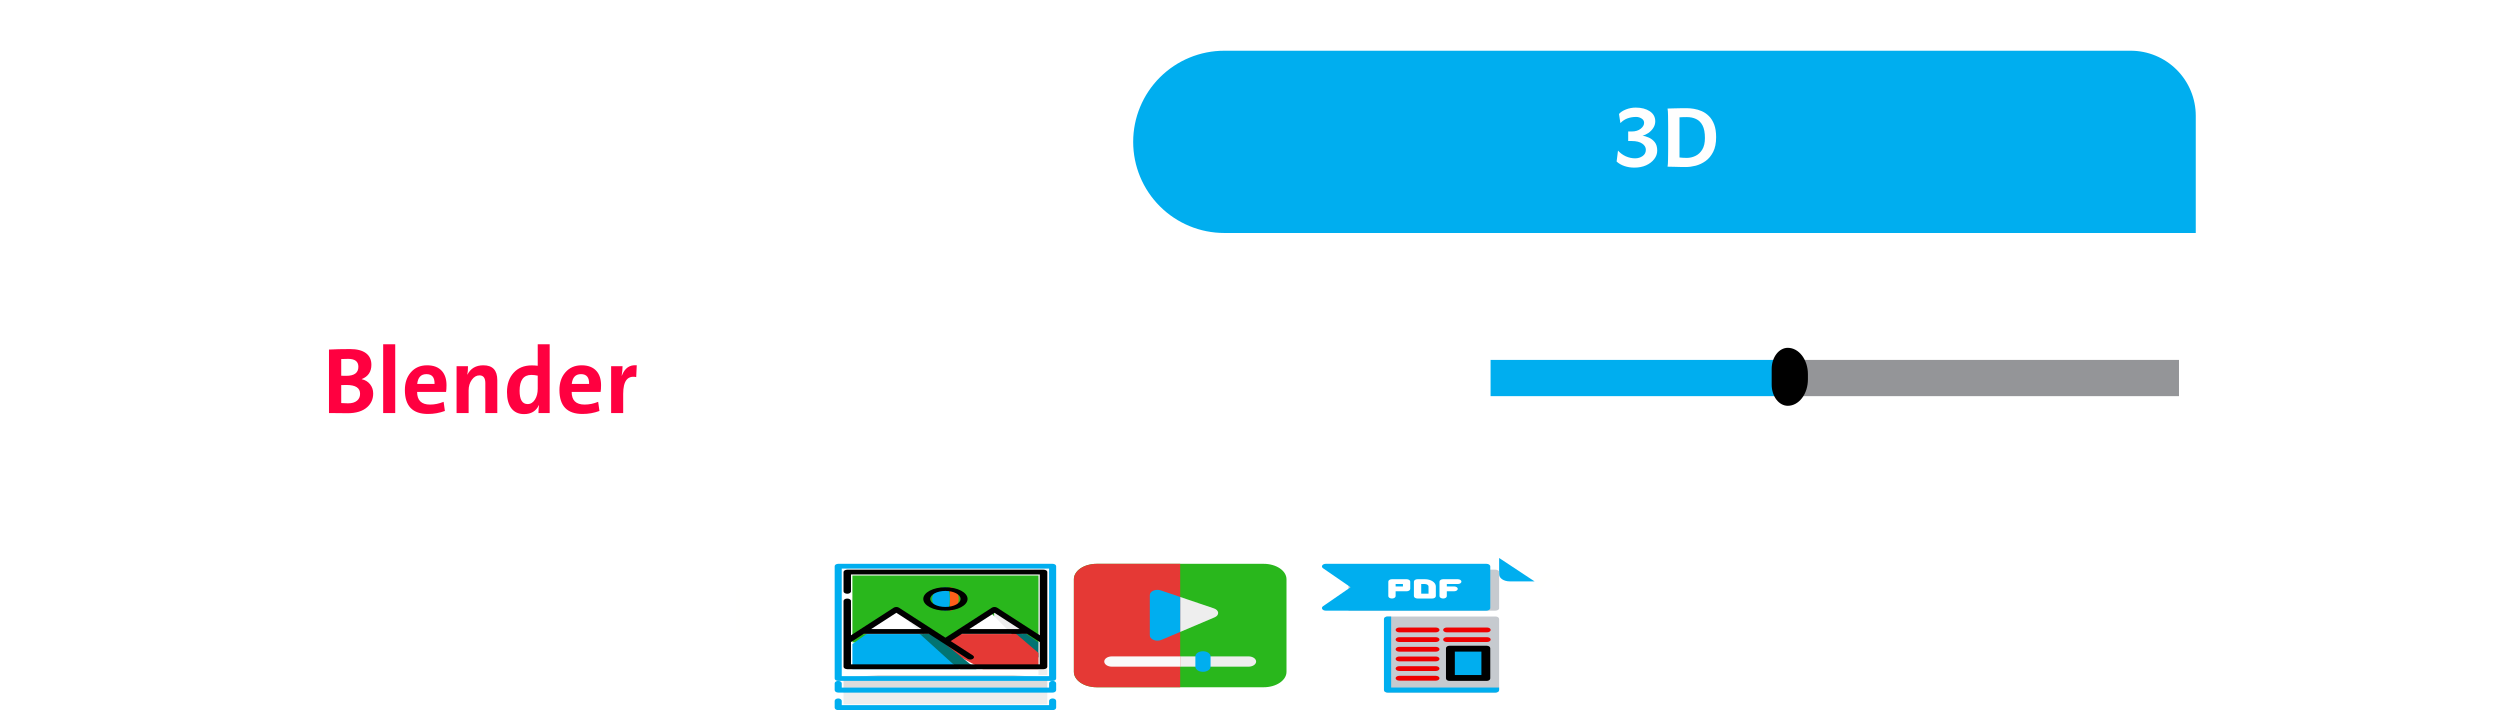<svg width="345" height="98" viewBox="0 0 345 98" fill="none" xmlns="http://www.w3.org/2000/svg">
<path d="M168.954 7H294.033C295.213 7 296.381 7.232 297.471 7.684C298.56 8.135 299.551 8.797 300.385 9.631C301.219 10.465 301.881 11.456 302.332 12.545C302.784 13.635 303.016 14.803 303.016 15.983V32.152H168.954C165.619 32.152 162.42 30.827 160.061 28.469C157.703 26.11 156.378 22.911 156.378 19.576C156.378 16.241 157.703 13.042 160.061 10.683C162.42 8.325 165.619 7 168.954 7Z" fill="#00AEEF"/>
<path d="M225.539 23.132C225.051 23.132 224.592 23.059 224.162 22.912C223.737 22.766 223.381 22.558 223.093 22.29L223.283 20.781C223.586 21.118 223.945 21.381 224.36 21.572C224.78 21.757 225.209 21.85 225.649 21.85C226.04 21.85 226.384 21.745 226.682 21.535C226.979 21.325 227.128 21.037 227.128 20.671C227.128 20.329 226.96 20.044 226.623 19.814C226.286 19.58 225.805 19.462 225.18 19.462H224.689V18.144H225.18C225.683 18.144 226.093 18.02 226.411 17.77C226.728 17.521 226.887 17.248 226.887 16.95C226.887 16.701 226.772 16.503 226.542 16.357C226.313 16.21 226.062 16.137 225.788 16.137C225.363 16.137 224.973 16.201 224.616 16.328C224.26 16.45 223.925 16.669 223.613 16.987L223.422 15.727C223.642 15.473 223.967 15.263 224.396 15.097C224.826 14.931 225.271 14.848 225.729 14.848C226.521 14.848 227.167 15.017 227.67 15.354C228.173 15.69 228.425 16.152 228.425 16.738C228.425 17.075 228.332 17.385 228.146 17.668C227.961 17.946 227.731 18.178 227.458 18.364C227.189 18.544 226.926 18.662 226.667 18.715C226.926 18.759 227.214 18.85 227.531 18.986C227.849 19.123 228.122 19.333 228.352 19.616C228.581 19.899 228.696 20.288 228.696 20.781C228.696 21.21 228.557 21.604 228.278 21.96C228.005 22.316 227.631 22.602 227.158 22.817C226.684 23.027 226.145 23.132 225.539 23.132ZM232.644 23.051C232.458 23.051 232.224 23.049 231.94 23.044C231.662 23.039 231.384 23.032 231.105 23.022C230.827 23.017 230.593 23.012 230.402 23.007C230.217 23.002 230.124 23 230.124 23C230.163 22.78 230.185 22.446 230.19 21.997C230.2 21.547 230.205 21.049 230.205 20.502V17.507C230.205 16.97 230.2 16.469 230.19 16.005C230.185 15.541 230.163 15.2 230.124 14.98C230.29 14.97 230.529 14.963 230.842 14.958C231.159 14.948 231.494 14.941 231.845 14.936C232.197 14.931 232.502 14.929 232.761 14.929C233.063 14.929 233.396 14.958 233.757 15.017C234.123 15.075 234.484 15.183 234.841 15.339C235.202 15.495 235.532 15.722 235.83 16.02C236.132 16.318 236.374 16.704 236.555 17.177C236.735 17.651 236.826 18.237 236.826 18.935C236.826 19.755 236.689 20.432 236.416 20.964C236.147 21.496 235.798 21.916 235.368 22.224C234.943 22.526 234.489 22.741 234.006 22.868C233.522 22.99 233.068 23.051 232.644 23.051ZM232.775 21.791C233.186 21.791 233.581 21.701 233.962 21.52C234.348 21.34 234.663 21.049 234.907 20.649C235.156 20.244 235.28 19.709 235.28 19.045C235.28 18.317 235.173 17.744 234.958 17.324C234.743 16.904 234.448 16.606 234.072 16.43C233.701 16.25 233.276 16.159 232.797 16.159C232.646 16.159 232.465 16.162 232.255 16.166C232.05 16.171 231.889 16.179 231.772 16.189V21.733C231.879 21.743 232.019 21.755 232.189 21.77C232.365 21.784 232.561 21.791 232.775 21.791Z" fill="#FEFEFE"/>
<path d="M300.7 49.668H247.7V54.668H300.7V49.668Z" fill="#949598"/>
<path d="M247.7 49.668H205.7V54.668H247.7V49.668Z" fill="#00AEEF"/>
<path d="M246.714 48C247.451 48 248.158 48.383 248.679 49.066C249.2 49.749 249.492 50.675 249.492 51.64V52.357C249.492 52.835 249.421 53.309 249.281 53.751C249.142 54.193 248.937 54.594 248.679 54.933C248.421 55.271 248.115 55.539 247.778 55.723C247.441 55.906 247.079 56 246.714 56C246.422 56 246.133 55.925 245.864 55.778C245.594 55.632 245.349 55.417 245.142 55.146C244.936 54.875 244.772 54.554 244.661 54.2C244.549 53.847 244.492 53.468 244.492 53.085V50.912C244.492 50.14 244.726 49.399 245.143 48.853C245.56 48.307 246.125 48 246.714 48Z" fill="black"/>
<path d="M51.5 54.296C51.5 55.053 51.231 55.678 50.694 56.169C50.068 56.74 49.156 57.025 47.958 57.025L46.873 57.013C46.301 57.004 45.81 57 45.4 57V48.24C46.225 48.194 47.196 48.17 48.313 48.17C49.257 48.17 49.983 48.357 50.491 48.729C50.998 49.106 51.252 49.643 51.252 50.341C51.252 51.298 50.81 51.954 49.926 52.309V52.334C50.391 52.432 50.77 52.66 51.062 53.02C51.354 53.384 51.5 53.809 51.5 54.296ZM49.456 50.614C49.456 49.886 48.984 49.523 48.041 49.523C47.77 49.523 47.452 49.531 47.088 49.548V51.852C47.228 51.861 47.459 51.865 47.78 51.865C48.898 51.865 49.456 51.448 49.456 50.614ZM49.691 54.347C49.691 53.534 49.071 53.128 47.831 53.128C47.459 53.128 47.211 53.132 47.088 53.141V55.623C47.507 55.648 47.821 55.661 48.028 55.661C48.565 55.661 48.98 55.538 49.272 55.292C49.551 55.06 49.691 54.745 49.691 54.347ZM52.877 57V47.51H54.541V57H52.877ZM61.618 53.153C61.618 53.538 61.597 53.849 61.555 54.086H57.562C57.562 55.25 58.157 55.832 59.346 55.832C59.972 55.832 60.596 55.705 61.218 55.451L61.396 56.714C60.647 56.989 59.868 57.127 59.06 57.127C56.936 57.127 55.873 56.027 55.873 53.826C55.873 52.832 56.144 52.021 56.686 51.395C57.249 50.739 58 50.411 58.94 50.411C59.837 50.411 60.52 50.676 60.99 51.205C61.409 51.683 61.618 52.332 61.618 53.153ZM59.968 52.982C59.993 52.081 59.621 51.63 58.851 51.63C58.097 51.63 57.672 52.081 57.575 52.982H59.968ZM66.976 57V52.868C66.976 52.157 66.707 51.801 66.169 51.801C65.755 51.801 65.401 52.007 65.109 52.417C64.817 52.823 64.671 53.31 64.671 53.877V57H63.008V50.538H64.582C64.582 50.995 64.551 51.38 64.487 51.693H64.506C64.947 50.839 65.678 50.411 66.703 50.411C67.985 50.411 68.626 51.095 68.626 52.461V57H66.976ZM74.307 57C74.307 56.632 74.332 56.272 74.383 55.921H74.358C73.973 56.738 73.294 57.146 72.32 57.146C71.55 57.146 70.96 56.871 70.549 56.321C70.16 55.796 69.965 55.06 69.965 54.112C69.965 53.007 70.268 52.121 70.873 51.452C71.491 50.767 72.329 50.424 73.387 50.424C73.679 50.424 73.952 50.441 74.206 50.475V47.51H75.856V57H74.307ZM74.206 51.839C73.884 51.772 73.592 51.738 73.33 51.738C72.246 51.738 71.705 52.47 71.705 53.934C71.705 55.153 72.075 55.762 72.815 55.762C73.234 55.762 73.575 55.548 73.837 55.121C74.083 54.719 74.206 54.228 74.206 53.648V51.839ZM82.946 53.153C82.946 53.538 82.925 53.849 82.883 54.086H78.89C78.89 55.25 79.485 55.832 80.674 55.832C81.3 55.832 81.924 55.705 82.546 55.451L82.724 56.714C81.975 56.989 81.197 57.127 80.388 57.127C78.264 57.127 77.202 56.027 77.202 53.826C77.202 52.832 77.472 52.021 78.014 51.395C78.577 50.739 79.328 50.411 80.268 50.411C81.165 50.411 81.848 50.676 82.318 51.205C82.737 51.683 82.946 52.332 82.946 53.153ZM81.296 52.982C81.321 52.081 80.949 51.63 80.179 51.63C79.425 51.63 79 52.081 78.903 52.982H81.296ZM87.796 52.036C86.598 51.799 85.999 52.574 85.999 54.359V57H84.336V50.538H85.911C85.911 50.949 85.87 51.382 85.79 51.839H85.815C86.213 50.794 86.899 50.318 87.872 50.411L87.796 52.036Z" fill="#FF0040"/>
<path d="M214.46 79.365C214.404 79.111 214.157 78.953 213.927 79.014C213.79 79.075 213.686 79.162 213.627 79.264C213.568 79.366 213.558 79.478 213.598 79.584L213.641 79.772L214.072 79.662L213.645 79.776C213.66 79.853 213.698 79.927 213.757 79.994C213.798 80.046 213.851 80.104 213.909 80.172C214.133 80.406 214.331 80.65 214.504 80.903C214.634 81.125 214.906 81.192 215.109 81.053C215.217 80.962 215.286 80.853 215.31 80.739C215.334 80.624 215.314 80.508 215.25 80.401C215.048 80.092 214.811 79.795 214.54 79.511C214.499 79.466 214.493 79.488 214.484 79.481L214.46 79.365Z" fill="#FFFFFE"/>
<path d="M213.034 80.758C212.978 81.012 212.731 81.17 212.501 81.109C211.947 80.968 212.176 80.284 212.478 79.953C212.703 79.719 212.901 79.475 213.073 79.222C213.204 79 213.476 78.933 213.679 79.072C213.787 79.164 213.856 79.272 213.88 79.386C213.904 79.501 213.883 79.617 213.82 79.724C213.638 80.034 213.063 80.574 213.028 80.758H213.034Z" fill="#FFFFFE"/>
<path d="M174.393 77.808H151.339C149.602 77.808 148.195 78.761 148.195 79.937V92.711C148.195 93.886 149.602 94.84 151.339 94.84H174.393C176.13 94.84 177.537 93.886 177.537 92.711V79.937C177.537 78.761 176.13 77.808 174.393 77.808Z" fill="#29B71C"/>
<path d="M172.297 92.001H153.434C153.156 92.001 152.89 91.926 152.693 91.793C152.497 91.66 152.386 91.479 152.386 91.291C152.386 91.103 152.497 90.922 152.693 90.789C152.89 90.656 153.156 90.582 153.434 90.582H172.297C172.575 90.582 172.842 90.656 173.038 90.789C173.235 90.922 173.345 91.103 173.345 91.291C173.345 91.479 173.235 91.66 173.038 91.793C172.842 91.926 172.575 92.001 172.297 92.001Z" fill="#EEEEEE"/>
<path d="M166.01 92.71C165.732 92.71 165.466 92.636 165.269 92.503C165.073 92.37 164.962 92.189 164.962 92.001V90.582C164.962 90.393 165.073 90.213 165.269 90.08C165.466 89.947 165.732 89.872 166.01 89.872C166.288 89.872 166.555 89.947 166.751 90.08C166.948 90.213 167.058 90.393 167.058 90.582V92.001C167.058 92.189 166.948 92.37 166.751 92.503C166.555 92.636 166.288 92.71 166.01 92.71Z" fill="#00AEEF"/>
<path d="M167.53 83.96L160.194 81.477C160.035 81.422 159.857 81.396 159.679 81.401C159.5 81.406 159.327 81.442 159.174 81.505C159.022 81.569 158.896 81.657 158.809 81.763C158.721 81.868 158.675 81.987 158.675 82.108V87.7C158.676 87.827 158.727 87.951 158.823 88.059C158.919 88.168 159.056 88.257 159.219 88.318C159.371 88.379 159.545 88.411 159.722 88.41C159.919 88.41 160.111 88.374 160.278 88.303L167.613 85.195C167.772 85.128 167.902 85.034 167.988 84.921C168.075 84.809 168.116 84.683 168.106 84.556C168.096 84.431 168.038 84.311 167.936 84.206C167.835 84.101 167.695 84.016 167.53 83.96Z" fill="#EEEEEE"/>
<path d="M151.339 77.808C150.505 77.808 149.705 78.032 149.116 78.431C148.526 78.83 148.195 79.372 148.195 79.937V92.711C148.195 93.275 148.526 93.817 149.116 94.216C149.705 94.615 150.505 94.84 151.339 94.84H162.866V77.808H151.339Z" fill="#E53935"/>
<path d="M153.434 90.582C153.156 90.582 152.89 90.656 152.693 90.789C152.497 90.922 152.386 91.103 152.386 91.291C152.386 91.479 152.497 91.66 152.693 91.793C152.89 91.926 153.156 92.001 153.434 92.001H162.866V90.582H153.434Z" fill="#FAFAFA"/>
<path d="M160.194 81.477C160.035 81.422 159.857 81.396 159.679 81.401C159.5 81.406 159.327 81.442 159.174 81.505C159.022 81.569 158.896 81.657 158.809 81.763C158.721 81.868 158.675 81.987 158.675 82.108V87.7C158.676 87.827 158.727 87.951 158.823 88.059C158.919 88.168 159.056 88.257 159.219 88.318C159.371 88.379 159.545 88.411 159.722 88.41C159.919 88.41 160.111 88.374 160.278 88.303L162.866 87.204V82.378L160.194 81.477Z" fill="#00AEEF"/>
<path d="M208.347 80.231H211.77L206.88 77V79.261C206.88 79.797 207.536 80.231 208.347 80.231Z" fill="#00AEEF"/>
<path d="M206.347 78.615H186.095V84.269H206.347C206.641 84.269 206.88 84.128 206.88 83.955V78.929C206.88 78.756 206.641 78.615 206.347 78.615Z" fill="#C6CACF"/>
<path d="M205.136 84.269H182.95C182.486 84.269 182.253 83.882 182.582 83.656L186.381 81.038L182.582 78.42C182.253 78.194 182.486 77.808 182.95 77.808H205.136C205.424 77.808 205.657 77.968 205.657 78.167V83.91C205.657 84.108 205.424 84.269 205.136 84.269Z" fill="#00AEEF"/>
<path d="M194.109 79.93H192.091C191.812 79.93 191.586 80.079 191.586 80.263V82.263C191.586 82.447 191.812 82.597 192.091 82.597C192.37 82.597 192.596 82.447 192.596 82.263V81.597H194.109C194.388 81.597 194.614 81.447 194.614 81.263V80.263C194.614 80.079 194.388 79.93 194.109 79.93ZM193.605 80.93H192.596V80.596H193.605V80.93Z" fill="white"/>
<path d="M196.632 79.93H195.623C195.345 79.93 195.119 80.079 195.119 80.263V82.263C195.119 82.447 195.345 82.597 195.623 82.597H197.642C197.92 82.597 198.146 82.447 198.146 82.263V80.93C198.146 80.378 197.467 79.93 196.632 79.93ZM197.137 81.93H196.128V80.596H196.632C196.911 80.596 197.137 80.746 197.137 80.93L197.137 81.93Z" fill="white"/>
<path d="M201.174 79.93H199.155C198.877 79.93 198.651 80.079 198.651 80.263V82.263C198.651 82.447 198.877 82.597 199.155 82.597C199.434 82.597 199.66 82.447 199.66 82.263V81.597H200.669C200.948 81.597 201.174 81.447 201.174 81.263C201.174 81.079 200.948 80.93 200.669 80.93H199.66V80.596H201.174C201.453 80.596 201.678 80.447 201.678 80.263C201.678 80.079 201.452 79.93 201.174 79.93Z" fill="white"/>
<path d="M206.383 95.577H191.483C191.208 95.577 190.986 95.42 190.986 95.227V85.427C190.986 85.234 191.208 85.077 191.483 85.077H206.383C206.657 85.077 206.88 85.234 206.88 85.427V95.227C206.88 95.42 206.657 95.577 206.383 95.577Z" fill="#C6CACF"/>
<path d="M191.979 94.877V85.077H191.483C191.208 85.077 190.986 85.234 190.986 85.427V95.227C190.986 95.42 191.208 95.577 191.483 95.577H206.383C206.657 95.577 206.88 95.42 206.88 95.227V94.877H191.979Z" fill="#00AEEF"/>
<path d="M205.187 93.961H200.014C199.755 93.961 199.544 93.806 199.544 93.615V89.461C199.544 89.27 199.755 89.115 200.014 89.115H205.187C205.447 89.115 205.657 89.27 205.657 89.461V93.615C205.657 93.806 205.447 93.961 205.187 93.961Z" fill="black"/>
<path d="M204.434 89.923H200.767V93.154H204.434V89.923Z" fill="#00AEEF"/>
<path d="M205.21 87.264H199.66C199.381 87.264 199.155 87.114 199.155 86.93C199.155 86.746 199.381 86.597 199.66 86.597H205.21C205.489 86.597 205.715 86.746 205.715 86.93C205.715 87.114 205.489 87.264 205.21 87.264Z" fill="#EF0000"/>
<path d="M205.21 88.597H199.66C199.381 88.597 199.155 88.448 199.155 88.264C199.155 88.08 199.381 87.93 199.66 87.93H205.21C205.489 87.93 205.715 88.08 205.715 88.264C205.715 88.448 205.489 88.597 205.21 88.597Z" fill="#EF0000"/>
<path d="M198.146 87.264H193.1C192.821 87.264 192.595 87.114 192.595 86.93C192.595 86.746 192.821 86.597 193.1 86.597H198.146C198.424 86.597 198.65 86.746 198.65 86.93C198.65 87.114 198.424 87.264 198.146 87.264Z" fill="#EF0000"/>
<path d="M198.145 88.597H193.099C192.821 88.597 192.595 88.448 192.595 88.264C192.595 88.08 192.821 87.93 193.099 87.93H198.145C198.424 87.93 198.65 88.08 198.65 88.264C198.65 88.448 198.424 88.597 198.145 88.597Z" fill="#EF0000"/>
<path d="M198.145 89.931H193.099C192.821 89.931 192.595 89.781 192.595 89.597C192.595 89.413 192.821 89.264 193.099 89.264H198.145C198.424 89.264 198.65 89.413 198.65 89.597C198.65 89.781 198.424 89.931 198.145 89.931Z" fill="#EF0000"/>
<path d="M198.145 91.264H193.099C192.821 91.264 192.595 91.115 192.595 90.93C192.595 90.746 192.821 90.597 193.099 90.597H198.145C198.424 90.597 198.65 90.746 198.65 90.93C198.65 91.115 198.424 91.264 198.145 91.264Z" fill="#EF0000"/>
<path d="M198.145 92.597H193.099C192.821 92.597 192.595 92.448 192.595 92.264C192.595 92.08 192.821 91.931 193.099 91.931H198.145C198.424 91.931 198.65 92.08 198.65 92.264C198.65 92.448 198.424 92.597 198.145 92.597Z" fill="#EF0000"/>
<path d="M198.145 93.931H193.099C192.821 93.931 192.595 93.782 192.595 93.597C192.595 93.413 192.821 93.264 193.099 93.264H198.145C198.424 93.264 198.65 93.413 198.65 93.597C198.65 93.782 198.424 93.931 198.145 93.931Z" fill="#EF0000"/>
<path d="M116.407 95.173V97.192H144.527V95.173L130.531 93.961L116.407 95.173Z" fill="#EEEEEE"/>
<path d="M116.407 93.558V95.577H144.527V93.558L130.531 92.346L116.407 93.558Z" fill="#DCDCDC"/>
<path d="M144.527 78.615V93.154H142.693L138.414 85.885L142.693 78.615H144.527Z" fill="#EEEEEE"/>
<path d="M143.305 78.615V79.844L138.874 85.885L143.305 91.925V93.154H116.407V78.615H143.305Z" fill="white"/>
<path d="M117.631 79.423V88.637L130.468 89.923L143.305 88.637V79.423H117.631Z" fill="#29B71C"/>
<path d="M131.079 81.039V84.269C131.754 84.269 132.301 83.546 132.301 82.654C132.301 81.762 131.754 81.039 131.079 81.039Z" fill="#FE5F1A"/>
<path d="M130.59 81.039C130.86 81.039 131.079 81.762 131.079 82.654C131.079 83.546 130.86 84.269 130.59 84.269C129.51 84.269 128.634 83.546 128.634 82.654C128.634 81.762 129.51 81.039 130.59 81.039Z" fill="#00AEEF"/>
<path d="M143.304 90.731L135.969 86.692L141.422 87.337L143.305 88.639L143.304 90.731Z" fill="#027372"/>
<path d="M140.339 87.568L136.85 85.885L132.357 87.568L129.856 89.23L135.625 92.346H143.305V90.108L140.339 87.568Z" fill="#E53935"/>
<path d="M142.082 87.442L141.057 87.5L137.192 86.305V84.269L142.082 87.442Z" fill="#EEEEEE"/>
<path d="M132.301 87.5L136.431 84.269L139.637 87.5L132.301 87.5Z" fill="white"/>
<path d="M134.746 92.346H132.511L123.743 86.692L128.599 87.365L134.746 92.346Z" fill="#027372"/>
<path d="M127.027 87.568L132.302 92.346H117.631V88.871L119.484 87.568L123.731 85.885L127.027 87.568Z" fill="#00AEEF"/>
<path d="M128.634 87.442L127.608 87.5L123.743 86.305V84.269L128.634 87.442Z" fill="#EEEEEE"/>
<path d="M118.853 87.5L123.671 84.269L127.411 87.5L118.853 87.5Z" fill="white"/>
<path d="M145.262 96.385C144.993 96.385 144.774 96.54 144.774 96.731V97.308H116.161V96.731C116.161 96.54 115.942 96.385 115.673 96.385C115.403 96.385 115.185 96.54 115.185 96.731V97.654C115.185 97.845 115.403 98 115.673 98H145.262C145.532 98 145.75 97.845 145.75 97.654V96.731C145.75 96.54 145.532 96.385 145.262 96.385Z" fill="#00AEEF"/>
<path d="M145.262 93.961C144.993 93.961 144.774 94.116 144.774 94.308V94.885H116.161V94.308C116.161 94.116 115.942 93.961 115.673 93.961C115.403 93.961 115.185 94.116 115.185 94.308V95.231C115.185 95.422 115.403 95.577 115.673 95.577H145.262C145.532 95.577 145.75 95.422 145.75 95.231V94.308C145.75 94.116 145.532 93.961 145.262 93.961Z" fill="#00AEEF"/>
<path d="M145.262 77.808H115.673C115.403 77.808 115.185 77.954 115.185 78.135V93.634C115.185 93.815 115.403 93.962 115.673 93.962H145.262C145.532 93.962 145.75 93.815 145.75 93.634V78.135C145.75 77.954 145.532 77.808 145.262 77.808ZM144.774 93.307H116.161V78.463H144.774V93.307Z" fill="#00AEEF"/>
<path d="M133.524 82.654C133.524 81.763 132.153 81.039 130.468 81.039C128.782 81.039 127.411 81.763 127.411 82.654C127.411 83.545 128.782 84.269 130.468 84.269C132.153 84.269 133.524 83.545 133.524 82.654ZM128.376 82.654C128.376 82.044 129.314 81.549 130.468 81.549C131.621 81.549 132.559 82.044 132.559 82.654C132.559 83.263 131.621 83.759 130.468 83.759C129.314 83.759 128.376 83.263 128.376 82.654Z" fill="black"/>
<path d="M116.407 92.014C116.407 92.197 116.638 92.346 116.922 92.346H144.013C144.297 92.346 144.527 92.197 144.527 92.014V78.947C144.527 78.764 144.297 78.615 144.013 78.615H116.922C116.638 78.615 116.407 78.764 116.407 78.947V81.605C116.407 81.788 116.638 81.937 116.922 81.937C117.206 81.937 117.436 81.788 117.436 81.605V79.28H143.498V87.668L137.604 83.862C137.403 83.732 137.077 83.732 136.876 83.862L130.467 88.001L124.058 83.862C123.857 83.732 123.532 83.732 123.331 83.862L117.436 87.668V82.934C117.436 82.75 117.206 82.602 116.922 82.602C116.638 82.602 116.407 82.75 116.407 82.934V92.014ZM137.24 84.566L140.713 86.809H133.767L137.24 84.566ZM123.695 84.566L127.168 86.809H120.221L123.695 84.566ZM119.192 87.474H128.197L130.103 88.705C130.104 88.706 133.533 90.92 133.533 90.92C133.633 90.985 133.765 91.017 133.897 91.017C134.028 91.017 134.16 90.985 134.26 90.92C134.461 90.79 134.461 90.58 134.26 90.45L131.195 88.47L132.738 87.474H141.742L143.498 88.608V91.682H117.436V88.608L119.192 87.474Z" fill="black"/>
<path fill-rule="evenodd" clip-rule="evenodd" d="M101.819 81.065C101.981 81.065 102.114 81.207 102.114 81.38V87.317H101.524V81.38C101.524 81.204 101.656 81.065 101.819 81.065Z" fill="#FFFFFE"/>
<g filter="url(#filter0_d_74_7973)">
<mask id="path-55-inside-1_74_7973" fill="white">
<path d="M307.492 73H51.492V73H307.492V73Z"/>
</mask>
<path d="M307.492 73H51.492V73H307.492V73Z" fill="#231F20"/>
<path d="M307.492 72.7H51.492V73.3H307.492V72.7ZM51.492 73.3H307.492V72.7H51.492V73.3Z" fill="black" mask="url(#path-55-inside-1_74_7973)"/>
</g>
<path d="M343.492 7L343.492 68" stroke="white"/>
<path d="M0.492 7L0.492 68" stroke="white"/>
<defs>
<filter id="filter0_d_74_7973" x="47.492" y="72.7" width="264" height="8.6" filterUnits="userSpaceOnUse" color-interpolation-filters="sRGB">
<feFlood flood-opacity="0" result="BackgroundImageFix"/>
<feColorMatrix in="SourceAlpha" type="matrix" values="0 0 0 0 0 0 0 0 0 0 0 0 0 0 0 0 0 0 127 0" result="hardAlpha"/>
<feOffset dy="4"/>
<feGaussianBlur stdDeviation="2"/>
<feComposite in2="hardAlpha" operator="out"/>
<feColorMatrix type="matrix" values="0 0 0 0 0 0 0 0 0 0 0 0 0 0 0 0 0 0 0.25 0"/>
<feBlend mode="normal" in2="BackgroundImageFix" result="effect1_dropShadow_74_7973"/>
<feBlend mode="normal" in="SourceGraphic" in2="effect1_dropShadow_74_7973" result="shape"/>
</filter>
</defs>
</svg>
